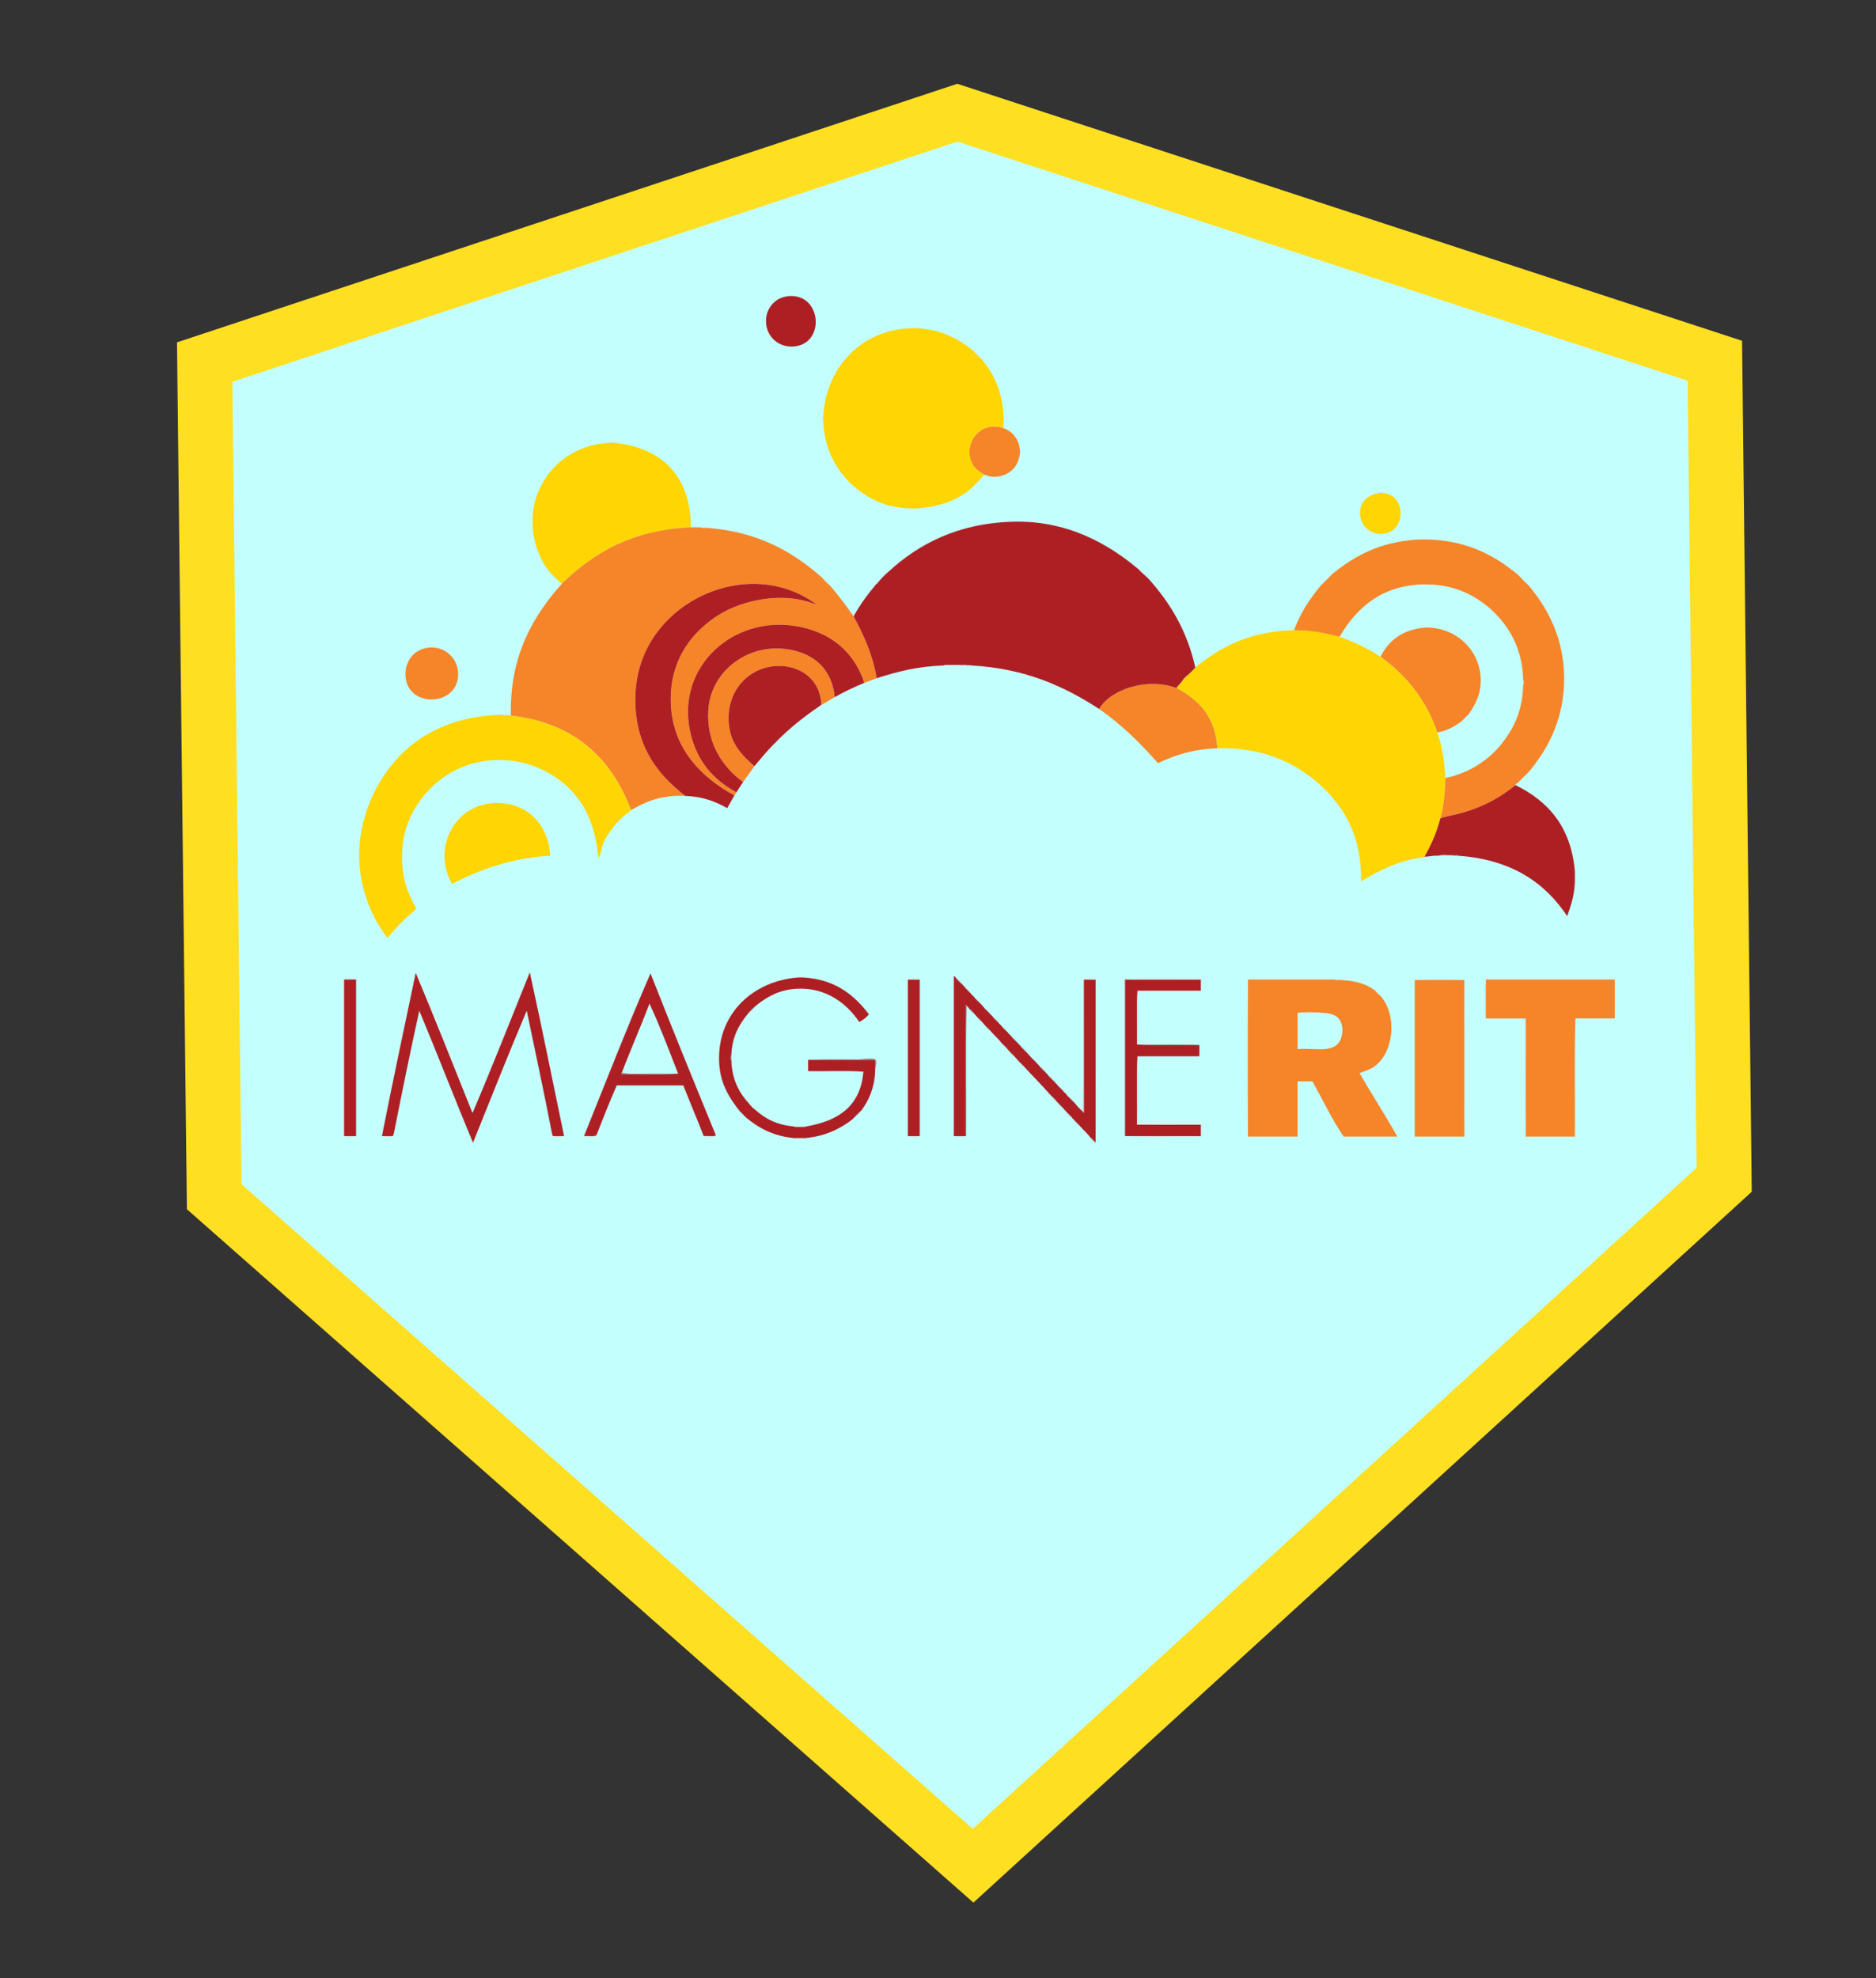 <?xml version="1.0" encoding="utf-8"?>
<!-- Generator: Adobe Illustrator 15.1.0, SVG Export Plug-In . SVG Version: 6.00 Build 0)  -->
<!DOCTYPE svg PUBLIC "-//W3C//DTD SVG 1.1//EN" "http://www.w3.org/Graphics/SVG/1.1/DTD/svg11.dtd">
<svg version="1.1" id="Layer_1" xmlns="http://www.w3.org/2000/svg" xmlns:xlink="http://www.w3.org/1999/xlink" x="0px" y="0px"
	 width="102.513px" height="108.105px" viewBox="0 0 102.513 108.105" enable-background="new 0 0 102.513 108.105"
	 xml:space="preserve">
<rect x="0" y="0" width="102.513" height="108.105" fill="#333333" stroke="none"/>
<polygon fill="#C2FFFD" stroke="#FFDF22" stroke-width="3" stroke-miterlimit="10" points="93.706,19.714 52.314,6.158 
	11.184,19.787 11.705,65.395 53.173,101.955 94.216,64.469 "/>
<g>
	<path fill-rule="evenodd" clip-rule="evenodd" fill="#AE1F24" d="M43.093,16.183c1.771-0.157,2.022,2.493,0.392,2.739
		c-0.924,0.14-1.704-0.564-1.621-1.51C41.917,16.808,42.363,16.248,43.093,16.183z"/>
	<path fill-rule="evenodd" clip-rule="evenodd" fill="#E6CBBA" d="M44.995,22.639c0,0.158,0,0.317,0,0.477
		C44.948,23.022,44.948,22.734,44.995,22.639z"/>
	<path fill-rule="evenodd" clip-rule="evenodd" fill="#F68428" d="M53.772,25.938c-0.24-0.146-0.461-0.305-0.587-0.503
		c-0.652-1.03,0.284-2.507,1.648-2.041c0.49,0.19,0.809,0.553,0.895,1.146c0,0.094,0,0.187,0,0.28
		c-0.11,0.699-0.515,1.105-1.202,1.229c-0.111,0-0.224,0-0.335,0C54.028,26.036,53.917,25.971,53.772,25.938z"/>
	<path fill-rule="evenodd" clip-rule="evenodd" fill="#E6CBBA" d="M33.282,24.206c0.058-0.047,0.307-0.047,0.364,0
		C33.525,24.206,33.403,24.206,33.282,24.206z"/>
	<path fill-rule="evenodd" clip-rule="evenodd" fill="#FFD503" d="M30.151,31.389c-0.952-1.033-1.443-3.004-0.67-4.668
		c0.614-1.325,1.938-2.436,3.801-2.516c0.121,0,0.243,0,0.364,0c2.582,0.307,4.091,1.835,4.108,4.611
		c-3.232,0.141-5.336,1.41-7.044,3.076c-0.122-0.027-0.154-0.145-0.252-0.196C30.369,31.583,30.265,31.48,30.151,31.389z"/>
	<path fill-rule="evenodd" clip-rule="evenodd" fill="#E6CBBA" d="M55.728,24.541c0.047,0.03,0.047,0.249,0,0.28
		C55.728,24.727,55.728,24.634,55.728,24.541z"/>
	<path fill-rule="evenodd" clip-rule="evenodd" fill="#E6CBBA" d="M54.191,26.05c0.111,0,0.224,0,0.335,0
		C54.478,26.096,54.239,26.096,54.191,26.05z"/>
	<path fill-rule="evenodd" clip-rule="evenodd" fill="#E6CBBA" d="M75.295,26.945c0.039-0.046,0.269-0.046,0.308,0
		C75.5,26.945,75.398,26.945,75.295,26.945z"/>
	<path fill-rule="evenodd" clip-rule="evenodd" fill="#FFD503" d="M75.603,26.945c1.159,0.115,1.222,1.796,0.279,2.152
		c-0.841,0.318-1.558-0.319-1.565-1.034c-0.007-0.676,0.419-0.979,0.979-1.118C75.398,26.945,75.5,26.945,75.603,26.945z"/>
	<path fill-rule="evenodd" clip-rule="evenodd" fill="#F68428" d="M37.754,28.817c0.187,0,0.373,0,0.56,0
		c0.048,0.064,0.213,0.011,0.307,0.028c2.811,0.209,4.722,1.317,6.318,2.739c0.108,0.133,0.23,0.255,0.363,0.363
		c0.487,0.537,0.918,1.133,1.342,1.733c0.54,1.007,1.038,2.055,1.258,3.383c-0.219,0.089-0.448,0.167-0.672,0.251
		c-0.552-1.689-1.845-2.789-3.745-3.103c-3.45-0.567-6.501,2.22-5.786,5.702c0.328,1.597,1.215,2.666,2.544,3.383
		c-0.03,0.063-0.063,0.122-0.112,0.168c-1.788-0.97-3.649-2.697-3.466-5.646c0.12-1.931,1.197-3.314,2.571-4.193
		c1.276-0.816,3.577-1.367,5.423-0.56c-0.78-0.597-1.814-1.055-3.046-1.146c-1.327-0.098-2.556,0.262-3.495,0.755
		c-1.75,0.917-3.232,2.688-3.382,5.087c-0.175,2.82,1.127,4.514,2.711,5.73c-1.305-0.057-2.18,0.317-2.963,0.782
		c-1.076-2.836-3.068-4.758-6.568-5.171c-0.069-3.293,1.232-5.457,2.795-7.211C32.418,30.227,34.522,28.958,37.754,28.817z"/>
	<path fill-rule="evenodd" clip-rule="evenodd" fill="#E6CBBA" d="M38.314,28.817c0.094,0.019,0.26-0.036,0.307,0.028
		C38.527,28.828,38.362,28.881,38.314,28.817z"/>
	<path fill-rule="evenodd" clip-rule="evenodd" fill="#E6CBBA" d="M77.392,29.489c0.232-0.047,0.661-0.047,0.895,0
		C77.988,29.489,77.69,29.489,77.392,29.489z"/>
	<path fill-rule="evenodd" clip-rule="evenodd" fill="#AE1F24" d="M40.13,43.465c-0.13,0.232-0.258,0.469-0.391,0.698
		c-0.631-0.356-1.337-0.638-2.293-0.671c-1.584-1.217-2.886-2.91-2.711-5.73c0.149-2.398,1.632-4.17,3.382-5.087
		c0.939-0.493,2.168-0.853,3.495-0.755c1.231,0.091,2.266,0.549,3.046,1.146c-1.846-0.808-4.146-0.257-5.423,0.56
		c-1.374,0.879-2.451,2.263-2.571,4.193C36.481,40.768,38.342,42.496,40.13,43.465z"/>
	<path fill-rule="evenodd" clip-rule="evenodd" fill="#E6CBBA" d="M77.867,34.296c0.031-0.047,0.25-0.047,0.279,0
		C78.053,34.296,77.96,34.296,77.867,34.296z"/>
	<path fill-rule="evenodd" clip-rule="evenodd" fill="#F68428" d="M75.435,35.889c0.454-0.888,1.197-1.486,2.432-1.593
		c0.094,0,0.187,0,0.279,0c1.593,0.109,2.757,1.353,2.768,2.879c0.006,0.776-0.297,1.33-0.671,1.872
		c-0.133,0.11-0.254,0.231-0.363,0.364c-0.383,0.27-0.779,0.524-1.342,0.615C77.929,38.222,76.833,36.905,75.435,35.889z"/>
	<path fill-rule="evenodd" clip-rule="evenodd" fill="#FFD503" d="M65.317,36.476c1.359-1.118,2.976-1.979,5.395-2.04
		c0.95,0,1.743,0.158,2.487,0.363c0.823,0.285,1.565,0.652,2.236,1.09c1.398,1.016,2.494,2.333,3.103,4.138
		c0.264,0.716,0.388,1.569,0.448,2.487c-0.016,0.739-0.086,1.566-0.28,2.209c-0.199,0.788-0.509,1.467-0.866,2.096
		c0,0.01,0,0.019,0,0.028c-1.422,0.153-2.537,0.762-3.467,1.313c0.051-2.28-0.813-3.904-2.04-5.087
		c-1.313-1.268-3.182-2.259-5.814-2.181c-0.105-1.739-1.03-2.658-2.235-3.298c0.114-0.156,0.26-0.281,0.363-0.448
		c0.104-0.08,0.197-0.174,0.279-0.279C65.058,36.741,65.204,36.625,65.317,36.476z"/>
	<path fill-rule="evenodd" clip-rule="evenodd" fill="#F68428" d="M23.499,35.386c0.872-0.053,1.538,0.641,1.538,1.454
		c0,1.805-2.854,1.881-2.88,0.027C22.146,36.097,22.647,35.438,23.499,35.386z"/>
	<path fill-rule="evenodd" clip-rule="evenodd" fill="#F68428" d="M45.61,38.098c-0.255,0.128-0.468,0.296-0.728,0.419
		c-0.047-1.412-1.189-2.165-2.403-2.124c-1.539,0.052-2.793,1.322-2.656,3.131c0.084,1.1,0.71,1.738,1.398,2.348
		c-0.195,0.299-0.421,0.567-0.615,0.866c-1.178-0.854-2.017-2.212-1.9-3.941c0.136-2.03,1.958-3.464,3.941-3.354
		C44.288,35.533,45.468,36.454,45.61,38.098z"/>
	<path fill-rule="evenodd" clip-rule="evenodd" fill="#E6CBBA" d="M52.429,36.336c0.122,0,0.243,0,0.364,0c0,0.01,0,0.019,0,0.028
		C52.68,36.347,52.496,36.401,52.429,36.336z"/>
	<path fill-rule="evenodd" clip-rule="evenodd" fill="#947679" d="M52.793,36.365c0-0.01,0-0.019,0-0.028
		c0.085,0.018,0.241-0.035,0.279,0.028C52.98,36.365,52.886,36.365,52.793,36.365z"/>
	<path fill-rule="evenodd" clip-rule="evenodd" fill="#AE1F24" d="M44.882,38.517c-0.764,0.522-1.495,1.076-2.152,1.706
		c-0.188,0.164-0.365,0.342-0.531,0.53c-0.345,0.354-0.656,0.741-0.978,1.118c-0.688-0.609-1.314-1.248-1.398-2.348
		c-0.137-1.809,1.117-3.079,2.656-3.131C43.693,36.352,44.835,37.105,44.882,38.517z"/>
	<path fill-rule="evenodd" clip-rule="evenodd" fill="#E6CBBA" d="M83.234,37.147c0.046,0.03,0.046,0.25,0,0.28
		C83.234,37.333,83.234,37.241,83.234,37.147z"/>
	<path fill-rule="evenodd" clip-rule="evenodd" fill="#F68428" d="M64.283,37.595c1.205,0.64,2.13,1.559,2.235,3.298
		c-1.313,0.039-2.328,0.375-3.242,0.811c-0.959-1.101-2.001-2.117-3.215-2.963C60.716,37.633,62.72,37.021,64.283,37.595z"/>
	<path fill-rule="evenodd" clip-rule="evenodd" fill="#E6CBBA" d="M27.021,39.076c0.112-0.046,0.418-0.046,0.53,0
		C27.375,39.076,27.198,39.076,27.021,39.076z"/>
	<path fill-rule="evenodd" clip-rule="evenodd" fill="#FFD503" d="M21.654,50.705c-0.157,0.187-0.34,0.35-0.476,0.56
		c-0.747-0.984-1.348-2.25-1.509-3.773c-0.178-1.671,0.253-3.197,0.866-4.361c1.2-2.276,3.292-3.857,6.485-4.054
		c0.177,0,0.354,0,0.53,0c0.129,0.002,0.273-0.012,0.364,0.028c3.5,0.413,5.492,2.335,6.568,5.171
		c-0.135,0.136-0.309,0.231-0.446,0.364c-0.143,0.119-0.273,0.249-0.392,0.391c-0.239,0.308-0.502,0.639-0.671,1.035
		c-0.113,0.263-0.104,0.568-0.28,0.81c-0.131-1.489-0.551-2.608-1.313-3.493c-0.979-1.138-2.587-1.945-4.389-1.846
		c-1.611,0.09-2.861,0.819-3.746,1.846c-0.645,0.748-1.165,1.725-1.258,2.99c-0.103,1.421,0.26,2.395,0.755,3.271
		c-0.141,0.187-0.341,0.312-0.503,0.476C22.033,50.301,21.837,50.497,21.654,50.705z"/>
	<path fill-rule="evenodd" clip-rule="evenodd" fill="#FFD503" d="M30.068,46.763c-2.174,0.128-3.844,0.76-5.367,1.538
		c-1.165-2.059,0.278-4.589,2.684-4.417C28.93,43.995,29.97,45.124,30.068,46.763z"/>
	<path fill-rule="evenodd" clip-rule="evenodd" fill="#947679" d="M79.404,46.763c0-0.009,0-0.019,0-0.027
		c0.086,0.017,0.242-0.036,0.28,0.027C79.59,46.763,79.498,46.763,79.404,46.763z"/>
	<path fill-rule="evenodd" clip-rule="evenodd" fill="#AE1F24" d="M20.872,62.082c0.59-2.997,1.223-5.951,1.845-8.917
		c1.059,2.527,2.075,5.099,3.103,7.659c1.078-2.528,2.094-5.118,3.131-7.688c0.651,2.954,1.252,5.96,1.872,8.945
		c-0.205,0-0.409,0-0.614,0c0.004-0.032-0.007-0.05-0.028-0.056c-0.445-2.285-0.924-4.536-1.397-6.793
		c-1.008,2.374-1.965,4.8-2.936,7.212c-0.999-2.383-1.938-4.827-2.935-7.212c-0.492,2.219-0.948,4.475-1.397,6.737
		c-0.038,0.008-0.023,0.069-0.028,0.111C21.281,62.082,21.077,62.082,20.872,62.082z"/>
	<path fill-rule="evenodd" clip-rule="evenodd" fill="#AE1F24" d="M31.913,62.082c1.201-2.973,2.366-5.981,3.634-8.89
		c1.17,2.978,2.371,5.922,3.577,8.861c-0.167,0.065-0.455,0.01-0.67,0.028c-0.364-0.932-0.75-1.841-1.118-2.768
		c-1.211,0-2.423,0-3.634,0c-0.39,0.896-0.757,1.815-1.118,2.739C32.413,62.116,32.129,62.066,31.913,62.082z M37.055,58.671
		c-0.503-1.295-0.994-2.602-1.565-3.829c-0.48,1.279-1.025,2.495-1.509,3.772c-0.009,0-0.019,0-0.028,0
		c-0.01,0.057,0.006,0.089,0.057,0.085C34.966,58.681,36.196,58.735,37.055,58.671z"/>
	<path fill-rule="evenodd" clip-rule="evenodd" fill="#AE1F24" d="M52.123,62.082c0-2.897,0-5.796,0-8.694
		c0.004-0.123,0.113,0.053,0.14,0.085c0.109,0.133,0.23,0.254,0.363,0.363c0.029,0.073,0.11,0.094,0.14,0.168
		c0.081,0.104,0.175,0.198,0.28,0.279c0.057,0.101,0.166,0.151,0.223,0.252c0.119,0.142,0.25,0.272,0.392,0.392
		c0.02,0.064,0.093,0.074,0.112,0.139c0.081,0.105,0.175,0.198,0.279,0.28c0.058,0.101,0.166,0.15,0.224,0.251
		c0.081,0.105,0.175,0.198,0.279,0.28c0.058,0.101,0.166,0.15,0.224,0.251c0.081,0.105,0.175,0.198,0.279,0.279
		c0.059,0.102,0.166,0.151,0.225,0.252c0.118,0.143,0.249,0.272,0.391,0.391c0.019,0.065,0.093,0.076,0.112,0.141
		c0.109,0.133,0.23,0.254,0.363,0.363c0.028,0.073,0.111,0.094,0.14,0.168c0.101,0.123,0.212,0.235,0.335,0.335
		c0.039,0.083,0.13,0.113,0.168,0.195c0.101,0.124,0.212,0.235,0.335,0.335c0.039,0.084,0.13,0.114,0.168,0.196
		c0.101,0.124,0.212,0.235,0.336,0.335c0.038,0.084,0.129,0.114,0.167,0.196c0.082,0.104,0.175,0.198,0.28,0.28
		c0.058,0.101,0.166,0.15,0.223,0.251c0.12,0.143,0.25,0.272,0.392,0.392c0.147,0.179,0.293,0.359,0.476,0.503
		c0.013,0.024,0.024,0.05,0.056,0.056c0-2.422,0-4.845,0-7.268c0.215,0,0.429,0,0.644,0c0,2.963,0,5.926,0,8.889
		c-0.11-0.066-0.17-0.185-0.279-0.251c-0.173-0.237-0.399-0.421-0.588-0.644c-0.081-0.104-0.175-0.197-0.279-0.279
		c-0.028-0.073-0.11-0.094-0.14-0.167c-0.091-0.115-0.193-0.218-0.308-0.308c-0.029-0.074-0.11-0.095-0.14-0.168
		c-0.082-0.105-0.175-0.198-0.279-0.279c-0.039-0.083-0.129-0.113-0.168-0.195c-0.082-0.105-0.175-0.199-0.279-0.28
		c-0.477-0.548-0.992-1.058-1.481-1.594c-0.082-0.104-0.175-0.197-0.279-0.279c-0.039-0.082-0.129-0.113-0.168-0.195
		c-0.101-0.123-0.212-0.235-0.336-0.336c-0.019-0.064-0.093-0.074-0.111-0.14c-0.082-0.104-0.175-0.198-0.279-0.279
		c-0.187-0.243-0.416-0.442-0.616-0.671c-0.09-0.114-0.192-0.217-0.307-0.308c-0.02-0.064-0.093-0.074-0.111-0.14
		c-0.101-0.123-0.212-0.235-0.336-0.335c-0.019-0.065-0.093-0.075-0.112-0.141c-0.1-0.123-0.212-0.235-0.335-0.335
		c-0.019-0.064-0.093-0.075-0.111-0.14c-0.002-0.027-0.035-0.022-0.057-0.027c0,2.385,0,4.77,0,7.155
		C52.551,62.082,52.336,62.082,52.123,62.082z"/>
	<path fill-rule="evenodd" clip-rule="evenodd" fill="#E6CBBA" d="M43.596,53.416c0.049-0.046,0.288-0.046,0.336,0
		C43.821,53.416,43.708,53.416,43.596,53.416z"/>
	<path fill-rule="evenodd" clip-rule="evenodd" fill="#AE1F24" d="M40.438,60.74c-0.586-0.749-1.146-1.566-1.146-2.907
		c0-2.515,1.898-4.225,4.305-4.417c0.112,0,0.225,0,0.336,0c1.735,0.12,2.746,0.963,3.55,2.013c-0.143,0.174-0.322,0.312-0.531,0.42
		c-0.642-0.969-1.791-1.917-3.438-1.816c-0.964,0.058-1.607,0.447-2.208,0.922c-0.151,0.128-0.292,0.268-0.42,0.419
		c-0.483,0.589-0.886,1.258-0.923,2.292c-0.046,0.03-0.046,0.25,0,0.28c0.037,1.081,0.442,1.794,0.979,2.376
		c0.09,0.113,0.192,0.217,0.307,0.307c0.529,0.479,1.172,0.842,2.097,0.923c0.178,0.047,0.55,0.047,0.727,0
		c1.733-0.299,2.96-1.103,3.104-2.991c-0.951-0.064-2.022-0.009-3.02-0.027c0-0.205,0-0.41,0-0.615c1.221,0,2.441,0,3.662,0
		c0,0.224,0,0.447,0,0.67c-0.047,0.904-0.352,1.55-0.755,2.098c-0.17,0.146-0.329,0.305-0.476,0.475
		c-0.695,0.535-1.515,0.945-2.655,1.035c-0.158,0-0.317,0-0.476,0c-1.191-0.095-2.012-0.561-2.711-1.146
		C40.655,60.933,40.552,60.831,40.438,60.74z"/>
	<path fill-rule="evenodd" clip-rule="evenodd" fill="#E6CBBA" d="M18.802,53.528c0.159-0.047,0.512-0.047,0.671,0
		c-0.009,0-0.019,0-0.027,0C19.231,53.528,19.017,53.528,18.802,53.528z"/>
	<path fill-rule="evenodd" clip-rule="evenodd" fill="#AE1F24" d="M18.802,53.528c0.215,0,0.429,0,0.644,0c0,2.852,0,5.703,0,8.554
		c-0.215,0-0.429,0-0.644,0C18.802,59.231,18.802,56.379,18.802,53.528z"/>
	<path fill-rule="evenodd" clip-rule="evenodd" fill="#947679" d="M19.446,53.528c0.009,0,0.019,0,0.027,0c0,2.852,0,5.703,0,8.554
		c-0.009,0-0.019,0-0.027,0C19.446,59.231,19.446,56.379,19.446,53.528z"/>
	<path fill-rule="evenodd" clip-rule="evenodd" fill="#AE1F24" d="M50.25,62.082c-0.215,0-0.429,0-0.643,0c0-2.851,0-5.702,0-8.554
		c0.214,0,0.428,0,0.643,0C50.25,56.379,50.25,59.231,50.25,62.082z"/>
	<path fill-rule="evenodd" clip-rule="evenodd" fill="#947679" d="M50.25,53.528c0.01,0,0.019,0,0.028,0c0,2.852,0,5.703,0,8.554
		c-0.01,0-0.019,0-0.028,0C50.25,59.231,50.25,56.379,50.25,53.528z"/>
	<path fill-rule="evenodd" clip-rule="evenodd" fill="#947679" d="M61.458,53.528c0.01,0,0.019,0,0.028,0c0,2.852,0,5.703,0,8.554
		c-0.01,0-0.019,0-0.028,0C61.458,59.231,61.458,56.379,61.458,53.528z"/>
	<path fill-rule="evenodd" clip-rule="evenodd" fill="#AE1F24" d="M61.487,53.528c1.379,0,2.758,0,4.137,0c0,0.205,0,0.41,0,0.615
		c-1.155,0-2.311,0-3.466,0c-0.065,0.922-0.01,1.966-0.028,2.935c1.081,0.065,2.283,0.01,3.41,0.028c0,0.205,0,0.41,0,0.615
		c-1.127,0-2.255,0-3.382,0c-0.065,1.192-0.01,2.506-0.028,3.745c1.165,0,2.33,0,3.494,0c0,0.206,0,0.41,0,0.615
		c-1.379,0-2.758,0-4.137,0C61.487,59.231,61.487,56.379,61.487,53.528z"/>
	<path fill-rule="evenodd" clip-rule="evenodd" fill="#E6CBBA" d="M68.196,53.528c0,2.86,0,5.721,0,8.582
		C68.148,59.314,68.148,56.323,68.196,53.528z"/>
	<path fill-rule="evenodd" clip-rule="evenodd" fill="#F68428" d="M68.196,53.528c1.584,0,3.168,0,4.752,0
		c0.048,0.064,0.213,0.011,0.308,0.027c0.795,0.034,1.441,0.218,1.9,0.588c0.082,0.104,0.175,0.198,0.279,0.279
		c0.955,1.075,0.727,3.203-0.419,3.913c-0.225,0.14-0.465,0.201-0.727,0.308c0.678,1.167,1.403,2.286,2.068,3.467
		c-0.979,0-1.957,0-2.936,0c-0.634-0.941-1.139-2.012-1.705-3.02c-0.271,0-0.54,0-0.811,0c0,1.007,0,2.013,0,3.02
		c-0.903,0-1.808,0-2.711,0C68.196,59.249,68.196,56.388,68.196,53.528z M70.907,55.345c0,0.661,0,1.323,0,1.984
		c0.789-0.066,1.6,0.154,2.097-0.195c0.354-0.251,0.463-0.955,0.224-1.37c-0.19-0.33-0.586-0.408-1.034-0.419
		C71.83,55.297,71.27,55.297,70.907,55.345z"/>
	<path fill-rule="evenodd" clip-rule="evenodd" fill="#E6CBBA" d="M72.948,53.528c0.094,0.018,0.26-0.036,0.308,0.027
		C73.161,53.539,72.996,53.592,72.948,53.528z"/>
	<path fill-rule="evenodd" clip-rule="evenodd" fill="#F68428" d="M81.194,53.528c2.348,0,4.696,0,7.044,0c0,0.709,0,1.416,0,2.125
		c-0.718,0-1.436,0-2.152,0c-0.065,2.096-0.01,4.313-0.028,6.457c-0.894,0-1.789,0-2.684,0c0-2.152,0-4.305,0-6.457
		c-0.727,0-1.453,0-2.18,0C81.194,54.944,81.194,54.237,81.194,53.528z"/>
	<path fill-rule="evenodd" clip-rule="evenodd" fill="#F68428" d="M77.308,53.555c0.903,0,1.808,0,2.712,0c0,2.852,0,5.703,0,8.555
		c-0.904,0-1.808,0-2.712,0C77.308,59.258,77.308,56.407,77.308,53.555z"/>
	<path fill-rule="evenodd" clip-rule="evenodd" fill="#947679" d="M52.822,54.954c-0.066,2.32-0.01,4.761-0.028,7.128
		c-0.01,0-0.02,0-0.028,0c0-2.386,0-4.771,0-7.155C52.787,54.931,52.82,54.926,52.822,54.954z"/>
	<path fill-rule="evenodd" clip-rule="evenodd" fill="#E6CBBA" d="M70.907,55.345c0.363-0.048,0.923-0.048,1.286,0
		C71.764,55.345,71.335,55.345,70.907,55.345z"/>
	<path fill-rule="evenodd" clip-rule="evenodd" fill="#947679" d="M62.129,57.078c0.01,0,0.019,0,0.028,0
		c1.118,0.019,2.311-0.037,3.382,0.028C64.413,57.087,63.21,57.143,62.129,57.078z"/>
	<path fill-rule="evenodd" clip-rule="evenodd" fill="#947679" d="M39.962,57.665c0,0.094,0,0.188,0,0.28
		C39.917,57.915,39.917,57.695,39.962,57.665z"/>
	<path fill-rule="evenodd" clip-rule="evenodd" fill="#947679" d="M33.981,58.615c0.36,0.101,0.99,0.057,1.509,0.057
		c0.54,0,1.084,0,1.565,0c-0.859,0.063-2.089,0.01-3.046,0.028c-0.051,0.004-0.066-0.028-0.057-0.085
		C33.962,58.615,33.972,58.615,33.981,58.615z"/>
	<path fill-rule="evenodd" clip-rule="evenodd" fill="#E6CBBA" d="M39.124,62.053c0,0.103-0.532,0.063-0.67,0.028
		C38.668,62.063,38.957,62.119,39.124,62.053z"/>
	<path fill-rule="evenodd" clip-rule="evenodd" fill="#E6CBBA" d="M18.802,62.082c0.215,0,0.429,0,0.644,0c0.009,0,0.019,0,0.027,0
		C19.314,62.128,18.961,62.128,18.802,62.082z"/>
	<path fill-rule="evenodd" clip-rule="evenodd" fill="#E6CBBA" d="M52.123,62.082c0.214,0,0.429,0,0.643,0c0.009,0,0.019,0,0.028,0
		C52.634,62.128,52.282,62.128,52.123,62.082z"/>
	<path fill-rule="evenodd" clip-rule="evenodd" fill="#E6CBBA" d="M43.457,62.194c0.158,0,0.317,0,0.476,0
		C43.838,62.24,43.551,62.24,43.457,62.194z"/>
	<path fill-rule="evenodd" clip-rule="evenodd" fill="#E6CBBA" d="M81.194,53.528c0,0.709,0,1.416,0,2.125c0.727,0,1.453,0,2.18,0
		c0,2.152,0,4.305,0,6.457c-0.064-2.078-0.01-4.277-0.028-6.402c-0.661-0.083-1.518,0.028-2.18-0.055
		C81.184,54.954,81.128,54.18,81.194,53.528z"/>
	<path fill-rule="evenodd" clip-rule="evenodd" fill="#E6CBBA" d="M53.241,26.525c0.091-0.113,0.193-0.216,0.308-0.307
		C53.458,26.333,53.355,26.434,53.241,26.525z"/>
	<path fill-rule="evenodd" clip-rule="evenodd" fill="#E6CBBA" d="M53.157,19.146c0.17,0.146,0.328,0.305,0.475,0.476
		C53.462,19.474,53.303,19.316,53.157,19.146z"/>
	<path fill-rule="evenodd" clip-rule="evenodd" fill="#FFD503" d="M44.995,22.639c0.182-2.526,2.003-4.533,4.612-4.695
		c1.451-0.09,2.649,0.458,3.55,1.202c0.146,0.17,0.306,0.328,0.475,0.476c0.762,0.879,1.303,2.124,1.202,3.772
		c-1.364-0.466-2.301,1.011-1.648,2.041c0.126,0.198,0.347,0.356,0.587,0.503c-0.072,0.096-0.151,0.185-0.224,0.28
		c-0.114,0.091-0.217,0.193-0.308,0.307c-1.163,1.209-3.555,1.653-5.312,0.867c-1.556-0.696-2.826-2.195-2.935-4.276
		C44.995,22.957,44.995,22.797,44.995,22.639z"/>
	<path fill-rule="evenodd" clip-rule="evenodd" fill="#E6CBBA" d="M30.151,31.389c0.114,0.091,0.218,0.193,0.308,0.308
		C30.344,31.606,30.243,31.503,30.151,31.389z"/>
	<path fill-rule="evenodd" clip-rule="evenodd" fill="#E6CBBA" d="M21.654,50.705c0.184-0.208,0.379-0.403,0.587-0.587
		C22.057,50.325,21.861,50.521,21.654,50.705z"/>
	<path fill-rule="evenodd" clip-rule="evenodd" fill="#E6CBBA" d="M33.646,45.03c0.118-0.142,0.249-0.271,0.392-0.391
		C33.917,44.781,33.788,44.912,33.646,45.03z"/>
	<path fill-rule="evenodd" clip-rule="evenodd" fill="#947679" d="M42.199,40.753c0.166-0.188,0.343-0.366,0.531-0.53
		C42.565,40.411,42.388,40.588,42.199,40.753z"/>
	<path fill-rule="evenodd" clip-rule="evenodd" fill="#E6CBBA" d="M82.955,42.766c0.175-0.198,0.361-0.385,0.559-0.56
		C83.338,42.405,83.152,42.591,82.955,42.766z"/>
	<path fill-rule="evenodd" clip-rule="evenodd" fill="#E6CBBA" d="M82.955,31.417c0.197,0.176,0.384,0.361,0.559,0.56
		C83.316,31.801,83.129,31.615,82.955,31.417z"/>
	<path fill-rule="evenodd" clip-rule="evenodd" fill="#E6CBBA" d="M72.165,32.003c0.193-0.216,0.398-0.421,0.615-0.614
		C72.586,31.606,72.381,31.811,72.165,32.003z"/>
	<path fill-rule="evenodd" clip-rule="evenodd" fill="#E6CBBA" d="M62.213,31.11c0.19,0.154,0.378,0.312,0.531,0.503
		C62.571,31.442,62.373,31.295,62.213,31.11z"/>
	<path fill-rule="evenodd" clip-rule="evenodd" fill="#E6CBBA" d="M47.902,31.893c0.196-0.232,0.457-0.55,0.671-0.672
		c-0.234,0.204-0.45,0.427-0.644,0.672C47.919,31.893,47.911,31.893,47.902,31.893z"/>
	<path fill-rule="evenodd" clip-rule="evenodd" fill="#E6CBBA" d="M44.939,31.584c0.133,0.109,0.254,0.23,0.363,0.363
		C45.169,31.839,45.047,31.717,44.939,31.584z"/>
	<path fill-rule="evenodd" clip-rule="evenodd" fill="#AE1F24" d="M65.317,36.476c-0.113,0.148-0.259,0.265-0.392,0.392
		c-0.105,0.082-0.199,0.175-0.279,0.279c-0.104,0.167-0.249,0.292-0.363,0.448c-1.563-0.574-3.566,0.038-4.222,1.146
		c-1.894-1.228-4.028-2.215-6.988-2.376c-0.038-0.063-0.194-0.011-0.279-0.028c-0.121,0-0.242,0-0.364,0c-0.083,0-0.167,0-0.251,0
		c-0.196,0.019-0.466-0.036-0.615,0.028c-1.408,0.044-2.563,0.344-3.661,0.699c-0.22-1.328-0.718-2.376-1.258-3.383
		c0.355-0.659,0.797-1.233,1.258-1.788c0.009,0,0.018,0,0.027,0c0.193-0.245,0.409-0.468,0.644-0.672
		c1.601-1.473,3.758-2.628,6.765-2.711c2.997-0.084,5.246,1.226,6.876,2.6c0.159,0.186,0.357,0.332,0.531,0.503
		C63.922,32.915,64.865,34.45,65.317,36.476z"/>
	<path fill-rule="evenodd" clip-rule="evenodd" fill="#F68428" d="M64.646,37.147c0.08-0.104,0.174-0.197,0.279-0.279
		C64.843,36.973,64.75,37.067,64.646,37.147z"/>
	<path fill-rule="evenodd" clip-rule="evenodd" fill="#F68428" d="M72.78,31.389c1.188-0.982,2.583-1.76,4.612-1.9
		c0.298,0,0.596,0,0.895,0c2.064,0.134,3.47,0.928,4.668,1.928c0.175,0.198,0.361,0.385,0.559,0.56
		c1.039,1.224,1.957,2.888,1.957,5.116c0,2.228-0.917,3.893-1.957,5.114c-0.197,0.175-0.384,0.361-0.559,0.56
		c-0.042,0.052-0.145,0.042-0.14,0.14c-0.825,0.668-1.735,1.173-2.907,1.51c-0.364,0.104-0.931,0.202-1.202,0.308
		c0.194-0.643,0.265-1.47,0.28-2.209c0.999-0.212,1.78-0.642,2.432-1.202c0.179-0.155,0.347-0.323,0.503-0.503
		c0.711-0.854,1.28-1.85,1.313-3.382c0.046-0.03,0.046-0.25,0-0.28c-0.033-1.522-0.622-2.689-1.481-3.578
		c-0.816-0.844-1.965-1.522-3.41-1.621c-2.628-0.179-4.188,1.192-5.144,2.852c-0.744-0.205-1.537-0.363-2.487-0.363
		c0.351-0.944,0.866-1.724,1.453-2.433C72.381,31.811,72.586,31.606,72.78,31.389z"/>
	<path fill-rule="evenodd" clip-rule="evenodd" fill="#E6CBBA" d="M81.417,41.312c0.156-0.179,0.323-0.347,0.503-0.503
		C81.764,40.989,81.596,41.157,81.417,41.312z"/>
	<path fill-rule="evenodd" clip-rule="evenodd" fill="#E6CBBA" d="M79.879,39.412c0.109-0.133,0.23-0.254,0.363-0.364
		C80.134,39.18,80.012,39.302,79.879,39.412z"/>
	<path fill-rule="evenodd" clip-rule="evenodd" fill="#E6CBBA" d="M20.872,62.082c0.205,0,0.409,0,0.614,0
		c0.005-0.042-0.01-0.104,0.028-0.111C21.56,62.234,20.905,62.083,20.872,62.082z"/>
	<path fill-rule="evenodd" clip-rule="evenodd" fill="#947679" d="M52.933,55.093c0.123,0.1,0.235,0.212,0.335,0.335
		C53.145,55.329,53.033,55.217,52.933,55.093z"/>
	<path fill-rule="evenodd" clip-rule="evenodd" fill="#947679" d="M53.38,55.569c0.124,0.1,0.235,0.212,0.336,0.335
		C53.592,55.803,53.48,55.692,53.38,55.569z"/>
	<path fill-rule="evenodd" clip-rule="evenodd" fill="#947679" d="M53.828,56.043c0.114,0.091,0.217,0.193,0.307,0.308
		C54.021,56.26,53.918,56.158,53.828,56.043z"/>
	<path fill-rule="evenodd" clip-rule="evenodd" fill="#947679" d="M54.75,57.022c0.104,0.081,0.197,0.175,0.279,0.279
		C54.924,57.22,54.832,57.127,54.75,57.022z"/>
	<path fill-rule="evenodd" clip-rule="evenodd" fill="#947679" d="M55.141,57.441c0.124,0.101,0.235,0.213,0.336,0.336
		C55.353,57.676,55.241,57.565,55.141,57.441z"/>
	<path fill-rule="evenodd" clip-rule="evenodd" fill="#947679" d="M55.645,57.972c0.104,0.082,0.197,0.175,0.279,0.279
		C55.819,58.17,55.726,58.078,55.645,57.972z"/>
	<path fill-rule="evenodd" clip-rule="evenodd" fill="#947679" d="M57.406,59.845c0.104,0.081,0.197,0.175,0.279,0.28
		C57.581,60.043,57.487,59.95,57.406,59.845z"/>
	<path fill-rule="evenodd" clip-rule="evenodd" fill="#947679" d="M57.853,60.321c0.104,0.081,0.197,0.174,0.279,0.279
		C58.027,60.519,57.934,60.425,57.853,60.321z"/>
	<path fill-rule="evenodd" clip-rule="evenodd" fill="#947679" d="M58.272,60.768c0.114,0.09,0.217,0.192,0.308,0.308
		C58.465,60.984,58.363,60.882,58.272,60.768z"/>
	<path fill-rule="evenodd" clip-rule="evenodd" fill="#947679" d="M58.719,61.243c0.104,0.082,0.198,0.175,0.279,0.279
		C58.894,61.441,58.801,61.347,58.719,61.243z"/>
	<path fill-rule="evenodd" clip-rule="evenodd" fill="#947679" d="M59.586,62.166c0.109,0.066,0.169,0.185,0.279,0.251
		c0,0.01,0,0.019,0,0.028C59.76,62.363,59.667,62.27,59.586,62.166z"/>
	<path fill-rule="evenodd" clip-rule="evenodd" fill="#E6CBBA" d="M59.167,60.74c0.065-2.349,0.009-4.817,0.028-7.212
		c0.172-0.046,0.525-0.046,0.698,0c0,1.5,0,3,0,4.5c-0.018,1.408,0.037,3.094-0.027,4.417c0-0.01,0-0.019,0-0.028
		c0-2.963,0-5.926,0-8.889c-0.215,0-0.429,0-0.644,0c0,2.423,0,4.846,0,7.268C59.191,60.79,59.179,60.764,59.167,60.74z"/>
	<path fill-rule="evenodd" clip-rule="evenodd" fill="#947679" d="M58.299,59.845c0.143,0.119,0.273,0.249,0.392,0.392
		C58.549,60.118,58.419,59.988,58.299,59.845z"/>
	<path fill-rule="evenodd" clip-rule="evenodd" fill="#947679" d="M57.796,59.314c0.105,0.082,0.199,0.175,0.28,0.28
		C57.971,59.512,57.878,59.418,57.796,59.314z"/>
	<path fill-rule="evenodd" clip-rule="evenodd" fill="#947679" d="M57.293,58.783c0.124,0.101,0.235,0.212,0.336,0.335
		C57.505,59.018,57.394,58.907,57.293,58.783z"/>
	<path fill-rule="evenodd" clip-rule="evenodd" fill="#947679" d="M56.791,58.251c0.124,0.101,0.235,0.212,0.335,0.335
		C57.002,58.487,56.891,58.375,56.791,58.251z"/>
	<path fill-rule="evenodd" clip-rule="evenodd" fill="#947679" d="M56.288,57.721c0.123,0.1,0.235,0.211,0.335,0.335
		C56.5,57.957,56.388,57.844,56.288,57.721z"/>
	<path fill-rule="evenodd" clip-rule="evenodd" fill="#947679" d="M55.785,57.19c0.133,0.109,0.254,0.23,0.363,0.363
		C56.015,57.444,55.894,57.323,55.785,57.19z"/>
	<path fill-rule="evenodd" clip-rule="evenodd" fill="#947679" d="M55.282,56.659c0.142,0.119,0.271,0.249,0.391,0.391
		C55.531,56.931,55.4,56.801,55.282,56.659z"/>
	<path fill-rule="evenodd" clip-rule="evenodd" fill="#947679" d="M54.778,56.127c0.105,0.082,0.198,0.175,0.279,0.279
		C54.953,56.326,54.859,56.233,54.778,56.127z"/>
	<path fill-rule="evenodd" clip-rule="evenodd" fill="#947679" d="M54.275,55.596c0.105,0.082,0.198,0.175,0.279,0.28
		C54.45,55.794,54.356,55.702,54.275,55.596z"/>
	<path fill-rule="evenodd" clip-rule="evenodd" fill="#947679" d="M53.772,55.065c0.104,0.082,0.197,0.175,0.279,0.28
		C53.947,55.263,53.853,55.17,53.772,55.065z"/>
	<path fill-rule="evenodd" clip-rule="evenodd" fill="#947679" d="M53.268,54.535c0.143,0.118,0.273,0.249,0.392,0.392
		C53.518,54.807,53.387,54.676,53.268,54.535z"/>
	<path fill-rule="evenodd" clip-rule="evenodd" fill="#947679" d="M52.765,54.003c0.105,0.081,0.198,0.174,0.28,0.279
		C52.94,54.202,52.846,54.108,52.765,54.003z"/>
	<path fill-rule="evenodd" clip-rule="evenodd" fill="#947679" d="M52.262,53.472c0.133,0.109,0.254,0.23,0.363,0.363
		C52.493,53.726,52.372,53.605,52.262,53.472z"/>
	<path fill-rule="evenodd" clip-rule="evenodd" fill="#947679" d="M40.438,60.74c0.114,0.091,0.217,0.193,0.308,0.308
		C40.631,60.957,40.529,60.854,40.438,60.74z"/>
	<path fill-rule="evenodd" clip-rule="evenodd" fill="#947679" d="M46.587,61.159c0.146-0.17,0.306-0.328,0.476-0.475
		C46.917,60.854,46.758,61.012,46.587,61.159z"/>
	<path fill-rule="evenodd" clip-rule="evenodd" fill="#E6CBBA" d="M40.942,60.321c0.113,0.091,0.216,0.193,0.307,0.307
		C41.134,60.538,41.032,60.434,40.942,60.321z"/>
	<path fill-rule="evenodd" clip-rule="evenodd" fill="#947679" d="M40.885,55.373c0.128-0.151,0.269-0.291,0.42-0.419
		C41.176,55.105,41.037,55.245,40.885,55.373z"/>
	<path fill-rule="evenodd" clip-rule="evenodd" fill="#947679" d="M44.156,57.917c0.678-0.05,1.809-0.027,2.739-0.027
		c0.227,0,0.81-0.095,0.923,0c0.165,0.137-0.045,0.581,0,0.697c0-0.223,0-0.446,0-0.67C46.597,57.917,45.376,57.917,44.156,57.917z"
		/>
	<path fill-rule="evenodd" clip-rule="evenodd" fill="#E6CBBA" d="M50.278,62.082c-0.171,0.049-0.528,0.044-0.699,0
		c0-2.851,0-5.702,0-8.554c0.171-0.044,0.528-0.049,0.699,0c-0.01,0-0.019,0-0.028,0c-0.215,0-0.429,0-0.643,0
		c0,2.852,0,5.703,0,8.554c0.214,0,0.428,0,0.643,0C50.259,62.082,50.268,62.082,50.278,62.082z"/>
	<path fill-rule="evenodd" clip-rule="evenodd" fill="#E6CBBA" d="M62.158,57.721c0,1.229,0,2.459,0,3.689
		c1.1,0.065,2.32,0.01,3.466,0.028c0.046,0.164,0.046,0.507,0,0.671c-1.379-0.02-2.833,0.037-4.165-0.028c0.01,0,0.019,0,0.028,0
		c1.379,0,2.758,0,4.137,0c0-0.205,0-0.409,0-0.615c-1.164,0-2.329,0-3.494,0C62.148,60.227,62.092,58.914,62.158,57.721z"/>
	<path fill-rule="evenodd" clip-rule="evenodd" fill="#E6CBBA" d="M62.129,57.078c0.019-0.969-0.037-2.013,0.028-2.935
		c1.155,0,2.311,0,3.466,0c0-0.205,0-0.41,0-0.615c-1.379,0-2.758,0-4.137,0c-0.01,0-0.019,0-0.028,0
		c1.332-0.065,2.786-0.01,4.165-0.027c0.046,0.163,0.046,0.507,0,0.67c-1.155,0-2.311,0-3.466,0c0,0.969,0,1.938,0,2.907
		C62.148,57.078,62.139,57.078,62.129,57.078z"/>
	<path fill-rule="evenodd" clip-rule="evenodd" fill="#E6CBBA" d="M75.156,54.143c0.104,0.081,0.197,0.174,0.279,0.279
		C75.331,54.341,75.238,54.248,75.156,54.143z"/>
	<path fill-rule="evenodd" clip-rule="evenodd" fill="#E6CBBA" d="M77.308,53.555c0.848-0.046,1.891-0.045,2.739,0
		c-0.019,2.843,0.037,5.759-0.027,8.555c0-2.852,0-5.703,0-8.555C79.116,53.555,78.211,53.555,77.308,53.555z"/>
	<path fill-rule="evenodd" clip-rule="evenodd" fill="#AE1F24" d="M47.23,37.315c-0.567,0.234-1.11,0.492-1.62,0.783
		c-0.142-1.645-1.322-2.565-2.963-2.656c-1.983-0.109-3.806,1.324-3.941,3.354c-0.116,1.729,0.723,3.087,1.9,3.941
		c-0.123,0.185-0.248,0.368-0.363,0.56c-1.329-0.717-2.216-1.786-2.544-3.383c-0.715-3.482,2.336-6.27,5.786-5.702
		C45.385,34.526,46.678,35.625,47.23,37.315z"/>
	<path fill-rule="evenodd" clip-rule="evenodd" fill="#AE1F24" d="M86.057,48.217c-0.032,0.723-0.217,1.292-0.419,1.845
		c-1.229-1.856-3.074-3.095-5.954-3.299c-0.038-0.063-0.194-0.011-0.28-0.027c-0.26,0.018-0.596-0.037-0.81,0.027
		c-0.292-0.021-0.494,0.048-0.755,0.056c0.357-0.629,0.667-1.308,0.866-2.096c0.271-0.105,0.838-0.203,1.202-0.308
		c1.172-0.337,2.082-0.842,2.907-1.51c1.775,0.871,3.03,2.261,3.242,4.696C86.057,47.807,86.057,48.012,86.057,48.217z"/>
	<path fill-rule="evenodd" clip-rule="evenodd" fill="#E6CBBA" d="M51.563,36.365c0.149-0.064,0.419-0.01,0.615-0.028
		C52.029,36.402,51.759,36.346,51.563,36.365z"/>
	<path fill-rule="evenodd" clip-rule="evenodd" fill="#E6CBBA" d="M78.594,46.763c0.214-0.064,0.55-0.01,0.81-0.027
		c0,0.009,0,0.019,0,0.027C79.134,46.763,78.864,46.763,78.594,46.763z"/>
	<path fill-rule="evenodd" clip-rule="evenodd" fill="#E6CBBA" d="M43.345,61.55c0.242,0,0.484,0,0.727,0
		C43.895,61.597,43.523,61.597,43.345,61.55z"/>
	<path fill-rule="evenodd" clip-rule="evenodd" fill="#E6CBBA" d="M30.179,62.026c0.021,0.006,0.032,0.023,0.028,0.056
		c0.205,0,0.409,0,0.614,0C30.793,62.096,30.209,62.195,30.179,62.026z"/>
	<path fill-rule="evenodd" clip-rule="evenodd" fill="#E6CBBA" d="M32.583,62.053c-0.09,0.111-0.629,0.056-0.671,0.028
		C32.129,62.066,32.413,62.116,32.583,62.053z"/>
</g>
</svg>

